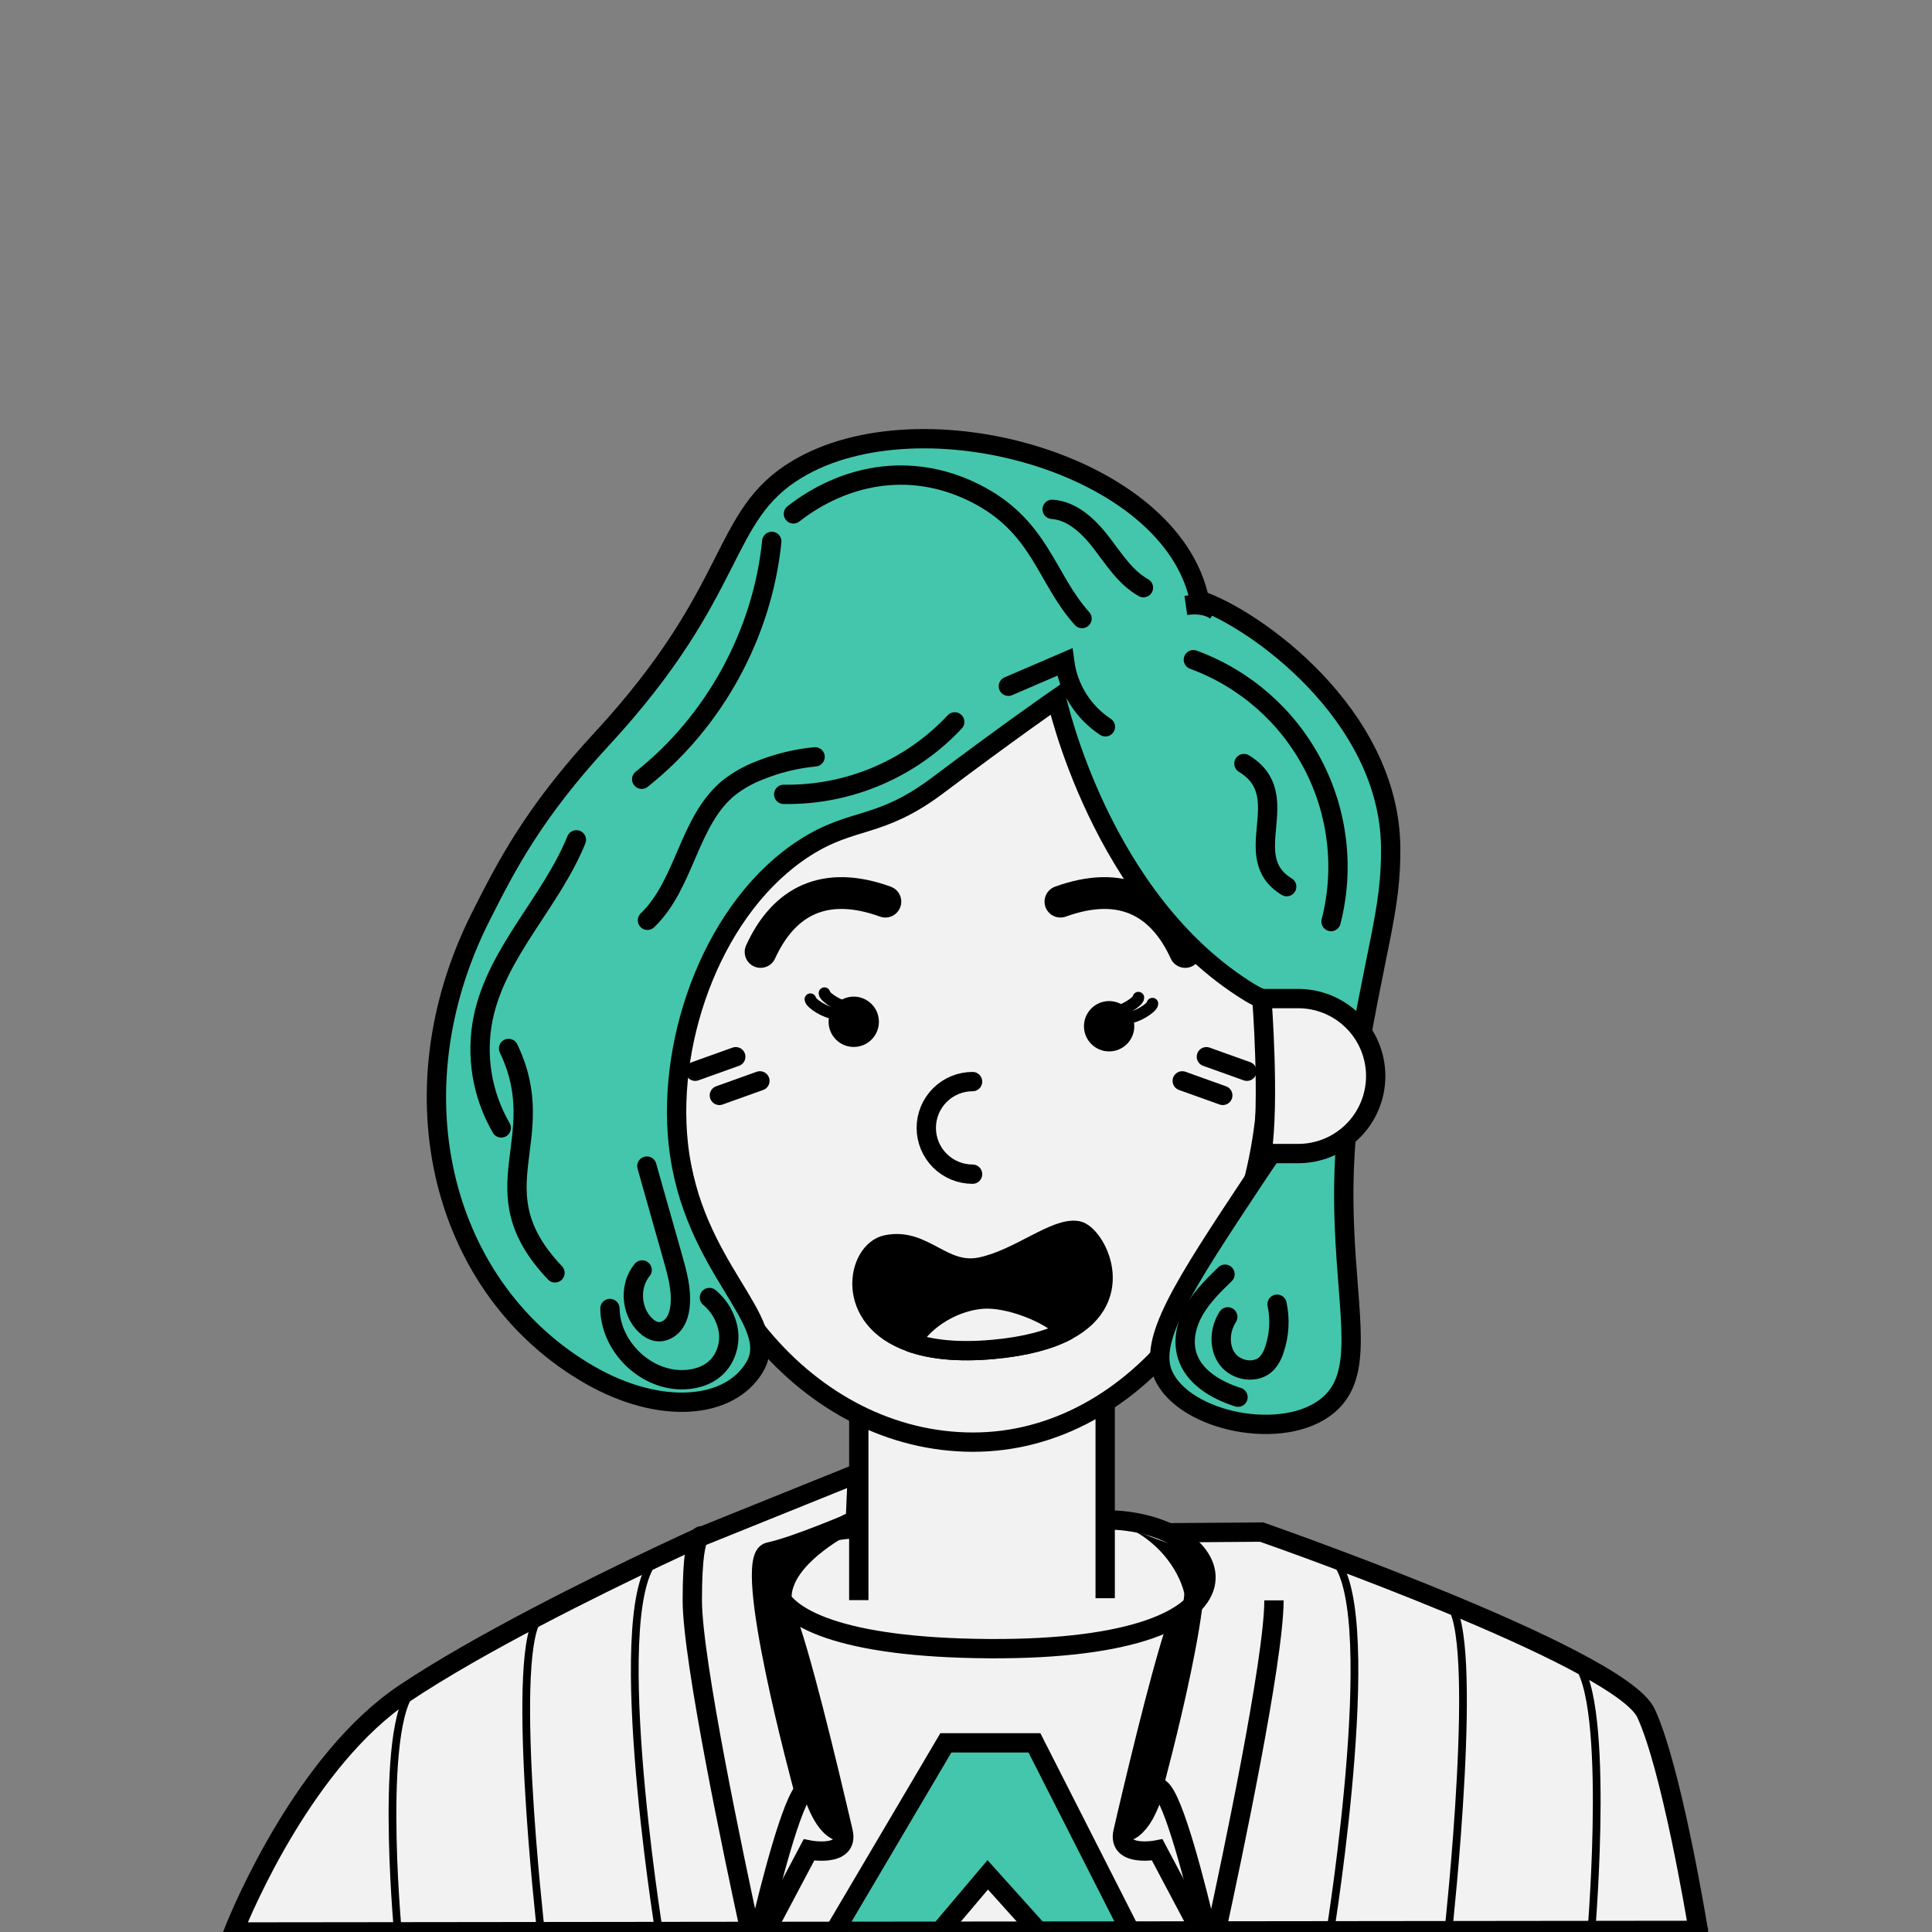 <svg width="500" height="500" viewBox="0 0 500 500" fill="none" xmlns="http://www.w3.org/2000/svg">
<rect x="0" y="0" width="500" height="500" fill="#808080" stroke="none"/>
<g clip-path="url(#clip0_427_162)">
<path d="M439.583 499.583L411.854 499.612L374.838 499.654L344.271 499.688L314.763 499.721H312.263H310.596L292.458 499.742L268.708 499.767L243.292 499.796L216.008 499.825L198.221 499.846H194.125L60.417 500L60.688 499.317C62.917 493.75 79.125 455.333 104.721 438.217C124.1 425.258 154.204 410.45 170.454 402.754C175.55 400.346 179.288 398.629 180.896 397.9L181.763 397.513L212.004 397.292H212.204H213.358H214.492L222.233 397.238L285.983 396.779L293.454 396.725H294.346H295.079L302.246 396.679L326.521 396.504L327.113 396.713C329.071 397.404 335.704 399.746 344.675 403.108C353.254 406.313 363.967 410.442 374.788 414.917C386.104 419.6 397.525 424.662 406.742 429.458C416.813 434.704 424.242 439.625 425.988 443.375C432.442 457.279 438.904 495.821 439.483 499.363C439.583 499.492 439.583 499.583 439.583 499.583Z" fill="#F2F2F2" stroke="black" stroke-width="5" stroke-miterlimit="10"/>
<path d="M292.458 499.746L268.717 499.771L255.625 485.208L243.283 499.8L216 499.829L244.792 451.042H267.708L292.458 499.746Z" fill="#44C6AC" stroke="black" stroke-width="5" stroke-miterlimit="10" stroke-linecap="round"/>
<path d="M222.254 395.667C196.887 395.417 179.167 426.142 255.742 426.667C332.317 427.192 318.762 393.333 285.95 393.333" fill="#F2F2F2"/>
<path d="M222.254 395.667C196.887 395.417 179.167 426.142 255.742 426.667C332.317 427.192 318.762 393.333 285.95 393.333" stroke="black" stroke-width="5" stroke-miterlimit="10"/>
<path d="M286.021 413.617V395.383V358.55H222.254V414.113" fill="#F2F2F2"/>
<path d="M286.021 413.617V395.383V358.55H222.254V414.113" stroke="black" stroke-width="5" stroke-miterlimit="10"/>
<path d="M221.888 381.338L221.367 393.333C221.367 393.333 221.092 393.458 220.621 393.696C220.371 393.821 220.058 393.983 219.7 394.179L219.65 394.2C219.442 394.313 219.233 394.429 218.975 394.563C218.171 395.004 217.213 395.563 216.154 396.229C215.626 396.554 215.083 396.903 214.525 397.275C210.821 399.742 206.521 403.225 204.158 407.304C204.146 407.33 204.132 407.355 204.117 407.379C203.69 408.112 203.333 408.884 203.05 409.683C203.008 409.788 202.971 409.892 202.933 409.992C202.479 411.315 202.294 412.716 202.388 414.113V414.113C202.388 414.167 202.388 414.221 202.388 414.279C202.385 414.29 202.385 414.302 202.388 414.312C202.435 414.876 202.535 415.434 202.688 415.979C202.688 415.979 202.688 416.004 202.688 416.021C202.795 416.458 202.934 416.887 203.104 417.304C206.975 426.754 214.042 456.208 218.208 474.075C219.783 480.833 209.354 478.763 209.354 478.763L198.463 499.333L198.179 499.867H194.125C194.088 499.692 194.046 499.517 194.008 499.333C190.163 481.583 179.167 429.625 179.167 414.167C179.167 402.679 180.142 399.008 180.9 397.917C181.375 397.217 181.767 397.529 181.767 397.529L221.888 381.338Z" fill="#F2F2F2" stroke="black" stroke-width="5" stroke-miterlimit="10"/>
<path d="M218.242 474.058C218.242 474.058 216.992 474.375 215.225 472.808C214.146 471.854 212.887 470.188 211.625 467.3C211.4 466.788 211.179 466.242 210.958 465.633C210.783 465.167 210.604 464.667 210.429 464.142C209.929 462.646 209.283 462.329 208.542 462.892C204.958 465.629 199.121 489.004 196.575 499.825" stroke="black" stroke-width="5" stroke-miterlimit="10"/>
<path d="M207.825 462.6C207.825 462.6 191.667 403.225 198.971 401.667C206.275 400.108 221.888 393.333 221.888 393.333" stroke="black" stroke-width="5" stroke-miterlimit="10"/>
<path d="M329.7 414.167C329.7 429.629 318.712 481.588 314.867 499.321C314.833 499.458 314.808 499.592 314.775 499.738H312.275H310.608L310.392 499.321L299.492 478.75C299.492 478.75 289.075 480.833 290.637 474.063C290.854 473.125 291.083 472.15 291.317 471.146C291.371 470.925 291.421 470.7 291.475 470.471C291.473 470.46 291.473 470.449 291.475 470.438C295.612 452.821 301.846 427.213 305.504 417.863C305.558 417.713 305.617 417.571 305.675 417.446" stroke="black" stroke-width="5" stroke-miterlimit="10"/>
<path d="M290.638 474.058C290.638 474.058 291.975 474.392 293.796 472.687C295.018 471.459 296.006 470.019 296.713 468.438V468.438C297.294 467.247 297.799 466.021 298.225 464.767C298.292 464.575 298.358 464.375 298.429 464.179C298.908 462.742 299.521 462.392 300.229 462.875C303.792 465.304 309.667 488.775 312.254 499.733" stroke="black" stroke-width="5" stroke-miterlimit="10"/>
<path d="M286.992 393.333C286.992 393.333 302.617 400.104 309.908 401.667C317.2 403.229 301.054 462.604 301.054 462.604C301.054 462.604 298.138 462.796 296.733 468.438C295.329 474.079 290.246 474.117 291.483 470.446C292.721 466.775 307.175 415.521 306.458 412.242C305.742 408.963 301.575 398.017 286.992 393.333Z" fill="black"/>
<path d="M221.692 393.333C221.692 393.333 206.067 400.104 198.775 401.667C191.483 403.229 207.629 462.604 207.629 462.604C207.629 462.604 210.546 462.796 211.946 468.438C213.346 474.079 218.433 474.117 217.2 470.446C215.967 466.775 201.508 415.521 202.225 412.242C202.942 408.963 207.108 398.017 221.692 393.333Z" fill="black"/>
<path d="M344.283 402.704C358.346 412.538 344.283 499.688 344.283 499.688" stroke="black" stroke-width="2" stroke-miterlimit="10"/>
<path d="M374.846 414.867C383.346 421.975 374.846 499.65 374.846 499.65" stroke="black" stroke-width="2" stroke-miterlimit="10"/>
<path d="M406.808 429.408C417.2 435.517 411.862 499.608 411.862 499.608" stroke="black" stroke-width="2" stroke-miterlimit="10"/>
<path d="M170.525 402.704C156.463 412.538 170.525 499.688 170.525 499.688" stroke="black" stroke-width="2" stroke-miterlimit="10"/>
<path d="M139.958 418.067C131.463 425.175 139.958 499.65 139.958 499.65" stroke="black" stroke-width="2" stroke-miterlimit="10"/>
<path d="M107.996 436.296C97.608 442.404 102.942 499.629 102.942 499.629" stroke="black" stroke-width="2" stroke-miterlimit="10"/>
<path d="M173.971 278.225C173.971 332.3 209.692 373.225 251.833 373.225C293.975 373.225 328.138 329.387 328.138 275.308C328.138 221.229 293.971 177.392 251.833 177.392C209.696 177.392 173.971 224.167 173.971 278.225Z" fill="#F2F2F2" stroke="black" stroke-width="5" stroke-miterlimit="10"/>
<path d="M287.042 272.104C290.638 272.104 293.554 269.188 293.554 265.592C293.554 261.995 290.638 259.079 287.042 259.079C283.445 259.079 280.529 261.995 280.529 265.592C280.529 269.188 283.445 272.104 287.042 272.104Z" fill="black"/>
<path d="M251.7 279.917C248.523 279.917 245.476 281.179 243.23 283.425C240.983 285.672 239.721 288.719 239.721 291.896C239.721 295.073 240.983 298.12 243.23 300.366C245.476 302.613 248.523 303.875 251.7 303.875" stroke="black" stroke-width="5" stroke-linecap="round" stroke-linejoin="round"/>
<path d="M306.733 246.363C300.65 233.063 289.996 227.704 274.442 233.342" stroke="black" stroke-width="8.23" stroke-linecap="round" stroke-linejoin="round"/>
<path d="M196.838 246.363C202.921 233.063 213.571 227.704 229.129 233.342" stroke="black" stroke-width="8.23" stroke-linecap="round" stroke-linejoin="round"/>
<path d="M276.021 344.425C271.658 346.717 265.504 348.458 256.992 349.225C247.825 350.058 240.863 349.225 235.742 347.429C218.142 341.279 221.742 323.758 229.4 322.142C239.204 320.079 243.983 329.954 253.879 327.871C263.775 325.787 273.15 317.454 278.879 318.496C283.4 319.321 292.5 335.767 276.021 344.425Z" fill="black" stroke="black" stroke-width="5" stroke-linecap="round" stroke-linejoin="round"/>
<path d="M276.021 344.425C271.658 346.717 265.504 348.458 256.992 349.225C247.825 350.058 240.863 349.225 235.742 347.429C239.492 341.017 247.408 336.675 254.4 336.204C260.958 335.767 271.567 339.742 276.021 344.425Z" fill="#F2F2F2" stroke="black" stroke-width="5" stroke-linecap="round" stroke-linejoin="round"/>
<path d="M175.533 295.933C172.567 268.15 185.117 234.213 208.346 219.371C220.846 211.379 227.563 214.621 242.721 203.225C261.321 189.233 273.45 180.833 273.45 180.833C273.45 180.833 284.779 233.192 323.45 256.875C332.546 262.446 342.288 258.829 345.325 265.208C348.938 272.796 339.729 282.325 324.492 305.313C306.158 332.942 297.092 346.938 301.054 355.833C306.471 368.004 332.354 373.292 343.763 363.646C353.038 355.8 348.871 341.342 347.929 317.292C347.379 303.279 348.275 292.05 349.821 282.592C356.071 244.346 360.05 236.004 359.908 219.375C359.604 184.792 324.492 160 310.429 155.313C303.138 119.896 238.379 102.167 206.263 121.458C186.058 133.592 191.517 152.554 155.742 191.25C137.904 210.542 130.896 224.413 124.492 237.083C101.054 283.438 114.704 334.1 152.617 355.833C170.888 366.308 188.842 364.738 195.325 353.75C202.413 341.725 178.988 328.333 175.533 295.933Z" fill="#44C6AC" stroke="black" stroke-width="5" stroke-miterlimit="10" stroke-linecap="round"/>
<path d="M326.575 298.537H335.688C338.345 298.576 340.984 298.085 343.45 297.095C345.917 296.104 348.162 294.633 350.054 292.768C351.947 290.902 353.451 288.678 354.476 286.227C355.502 283.775 356.031 281.143 356.031 278.485C356.031 275.828 355.502 273.196 354.476 270.744C353.451 268.292 351.947 266.069 350.054 264.203C348.162 262.337 345.917 260.866 343.45 259.876C340.984 258.885 338.345 258.395 335.688 258.433H326.575C326.575 258.433 328.633 285.246 326.575 298.537Z" fill="#F2F2F2" stroke="black" stroke-width="5" stroke-miterlimit="10"/>
<path d="M305.963 279.729L316.454 283.487" stroke="black" stroke-width="5" stroke-miterlimit="10" stroke-linecap="round"/>
<path d="M312.213 273.479L322.704 277.237" stroke="black" stroke-width="5" stroke-miterlimit="10" stroke-linecap="round"/>
<path d="M196.663 279.729L186.171 283.487" stroke="black" stroke-width="5" stroke-miterlimit="10" stroke-linecap="round"/>
<path d="M190.413 273.479L179.921 277.237" stroke="black" stroke-width="5" stroke-miterlimit="10" stroke-linecap="round"/>
<path d="M314.617 158.046C312.433 156.496 309.55 156.296 306.896 156.683" stroke="black" stroke-width="5" stroke-miterlimit="10"/>
<path d="M199.733 140.112C197.325 164.012 184.892 186.742 166.071 201.667" stroke="black" stroke-width="5" stroke-miterlimit="10" stroke-linecap="round"/>
<path d="M205.338 132.992C217.838 123.221 235.05 119.037 252.167 127.537C269.283 136.037 270.554 149.542 280.025 160.079" stroke="black" stroke-width="5" stroke-miterlimit="10" stroke-linecap="round"/>
<path d="M272.296 131.812C277.608 132.179 281.846 136.308 285.088 140.533C288.329 144.758 291.279 149.492 295.921 152.088" stroke="black" stroke-width="5" stroke-miterlimit="10" stroke-linecap="round"/>
<path d="M308.842 170.733C322.126 175.601 333.128 185.231 339.712 197.753C346.297 210.275 347.994 224.797 344.475 238.5" stroke="black" stroke-width="5" stroke-miterlimit="10" stroke-linecap="round"/>
<path d="M321.929 197.613C335.613 205.913 320.196 221.65 332.992 229.463" stroke="black" stroke-width="5" stroke-miterlimit="10" stroke-linecap="round"/>
<path d="M149.167 217.346C142.625 233.471 128.621 246.337 125.063 263.375C123.065 273.134 124.722 283.287 129.721 291.904" stroke="black" stroke-width="5" stroke-miterlimit="10" stroke-linecap="round"/>
<path d="M131.621 271.342C143.004 295.125 123.071 307.796 143.633 329.417" stroke="black" stroke-width="5" stroke-miterlimit="10" stroke-linecap="round"/>
<path d="M247.083 186.825C241.423 192.867 234.561 197.657 226.937 200.886C219.314 204.115 211.099 205.713 202.821 205.575" stroke="black" stroke-width="5" stroke-miterlimit="10" stroke-linecap="round"/>
<path d="M210.942 195.867C205.952 196.343 201.06 197.549 196.421 199.446C193.669 200.511 191.085 201.967 188.75 203.771C178.158 212.288 177.371 228.771 167.562 238.171" stroke="black" stroke-width="5" stroke-miterlimit="10" stroke-linecap="round"/>
<path d="M260.963 177.604L275.546 171.325C275.998 174.712 277.172 177.962 278.989 180.856C280.805 183.75 283.222 186.22 286.075 188.1" stroke="black" stroke-width="5" stroke-miterlimit="10" stroke-linecap="round"/>
<path d="M317.033 329.762C314.117 332.587 311.2 335.463 309.154 338.958C307.108 342.454 306.046 346.725 307.179 350.625C308.846 356.35 314.704 359.792 320.392 361.588" stroke="black" stroke-width="5" stroke-miterlimit="10" stroke-linecap="round"/>
<path d="M330.504 337.533C331.336 341.46 331.089 345.539 329.792 349.337C329.405 350.632 328.741 351.826 327.846 352.837C325.15 355.629 319.992 354.85 317.663 351.746C315.333 348.642 315.646 344.071 317.742 340.804" stroke="black" stroke-width="5" stroke-miterlimit="10" stroke-linecap="round"/>
<path d="M183.596 335.796C186.286 338.027 188.047 341.181 188.533 344.642C188.95 348.075 187.763 351.725 185.2 354.058C182.758 356.287 179.304 357.162 175.996 357.071C166.479 356.8 157.971 348.162 157.85 338.642" stroke="black" stroke-width="5" stroke-miterlimit="10" stroke-linecap="round"/>
<path d="M167.404 301.787L174.113 325.462C175.267 329.533 176.433 333.721 176.013 337.929C175.842 339.596 175.396 341.308 174.367 342.642C173.338 343.975 171.633 344.879 169.971 344.608C168.89 344.382 167.9 343.841 167.125 343.054C163.242 339.45 162.804 332.746 166.188 328.667" stroke="black" stroke-width="5" stroke-miterlimit="10" stroke-linecap="round"/>
<path d="M292.083 263.333C294.083 263.383 298.25 260.779 298.25 259.738Z" fill="#F2F2F2"/>
<path d="M292.083 263.333C294.083 263.383 298.25 260.779 298.25 259.738" stroke="black" stroke-width="3" stroke-linecap="round" stroke-linejoin="round"/>
<path d="M288.45 261.783C290.45 261.833 294.617 259.229 294.617 258.188Z" fill="#F2F2F2"/>
<path d="M288.45 261.783C290.45 261.833 294.617 259.229 294.617 258.188" stroke="black" stroke-width="3" stroke-linecap="round" stroke-linejoin="round"/>
<path d="M220.95 270.95C224.547 270.95 227.462 268.034 227.462 264.438C227.462 260.841 224.547 257.925 220.95 257.925C217.353 257.925 214.438 260.841 214.438 264.438C214.438 268.034 217.353 270.95 220.95 270.95Z" fill="black"/>
<path d="M215.892 262.192C213.892 262.242 209.725 259.638 209.725 258.596Z" fill="#F2F2F2"/>
<path d="M215.892 262.192C213.892 262.242 209.725 259.638 209.725 258.596" stroke="black" stroke-width="3" stroke-linecap="round" stroke-linejoin="round"/>
<path d="M219.538 260.629C217.538 260.679 213.371 258.075 213.371 257.033Z" fill="#F2F2F2"/>
<path d="M219.538 260.629C217.538 260.679 213.371 258.075 213.371 257.033" stroke="black" stroke-width="3" stroke-linecap="round" stroke-linejoin="round"/>
</g>
<defs>
<clipPath id="clip0_427_162">
<rect width="500" height="500" fill="white"/>
</clipPath>
</defs>
</svg>

